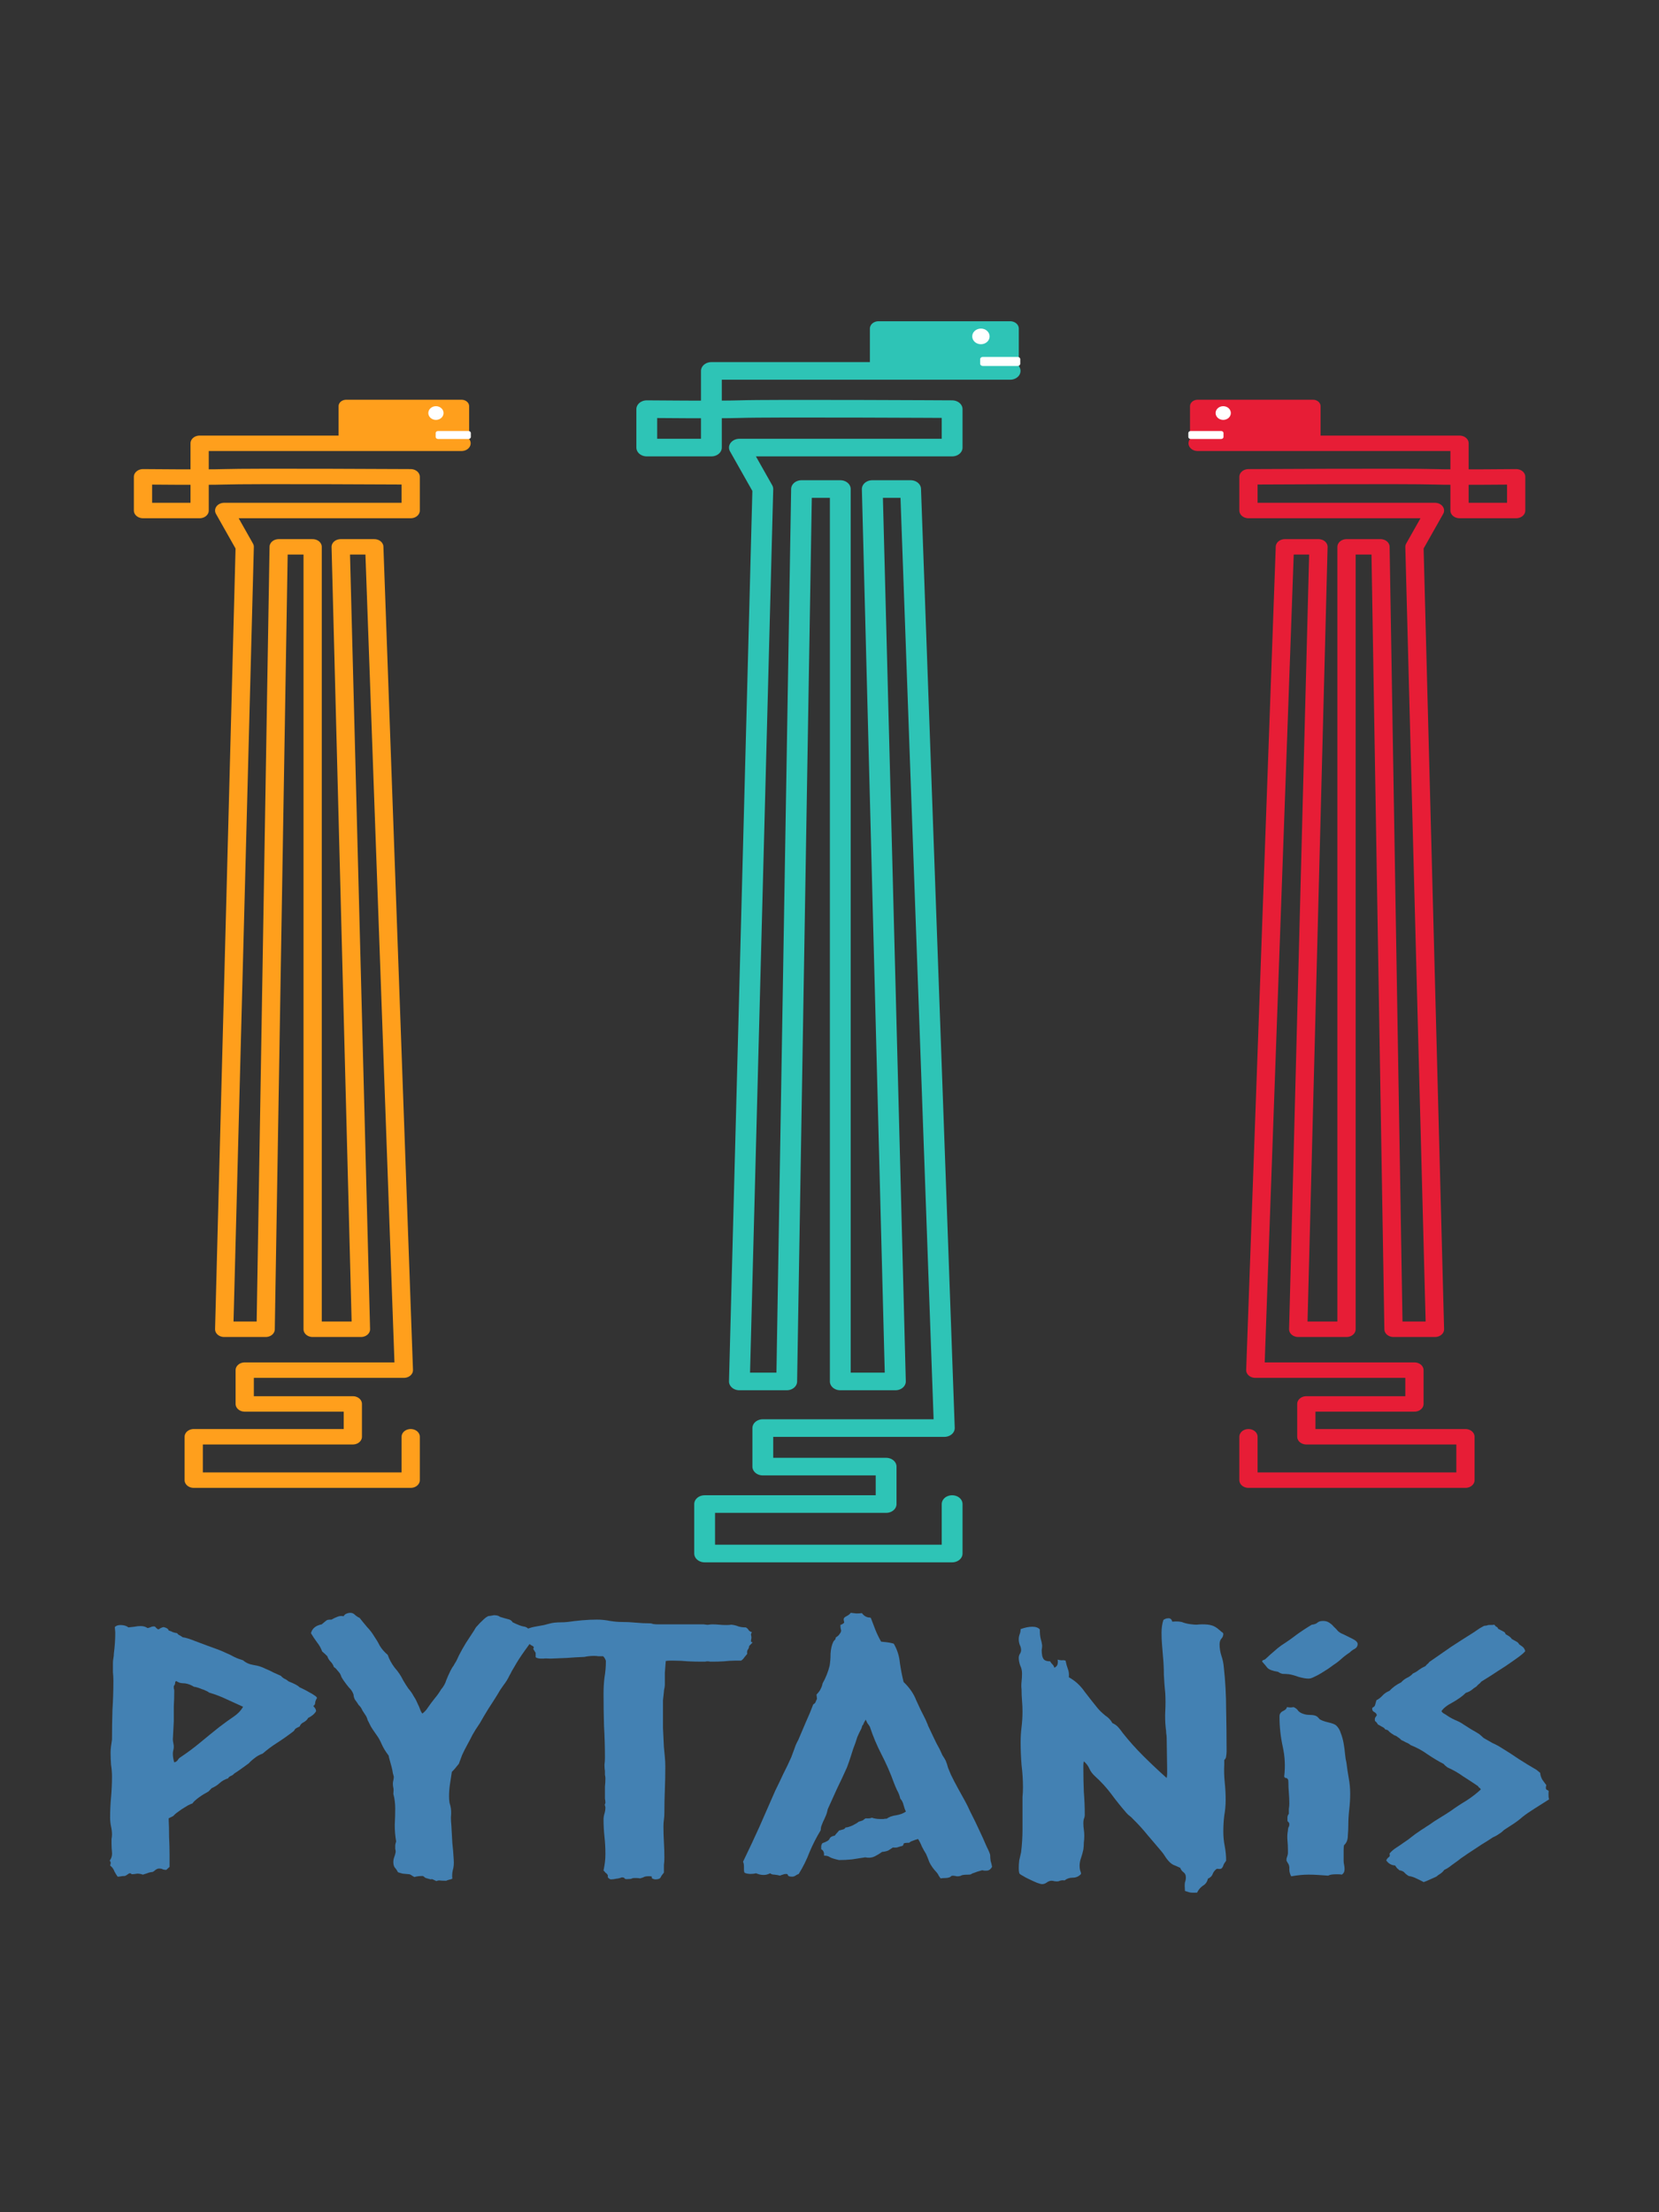 <?xml version="1.0" encoding="UTF-8" standalone="no"?>
<svg
   xmlns:dc="http://purl.org/dc/elements/1.1/"
   xmlns:cc="http://creativecommons.org/ns#"
   xmlns:rdf="http://www.w3.org/1999/02/22-rdf-syntax-ns#"
   xmlns:svg="http://www.w3.org/2000/svg"
   xmlns="http://www.w3.org/2000/svg"
   xmlns:sodipodi="http://sodipodi.sourceforge.net/DTD/sodipodi-0.dtd"
   xmlns:inkscape="http://www.inkscape.org/namespaces/inkscape"
   sodipodi:docname="logo.svg"
   inkscape:version="1.0 (4035a4f, 2020-05-01)"
   id="svg4355"
   version="1.1"
   viewBox="0 0 158.75 211.667"
   height="800"
   width="600">
  <rect x="0" y="0" width="158.75" height="211.667" fill="#333333" stroke="none"/>
  <defs
     id="defs4349" />
  <sodipodi:namedview
     inkscape:window-maximized="0"
     inkscape:window-y="172"
     inkscape:window-x="1284"
     inkscape:window-height="1174"
     inkscape:window-width="1252"
     units="px"
     showgrid="false"
     inkscape:document-rotation="0"
     inkscape:current-layer="layer1"
     inkscape:document-units="px"
     inkscape:cy="445.71429"
     inkscape:cx="394.28571"
     inkscape:zoom="0.35"
     inkscape:pageshadow="2"
     inkscape:pageopacity="0.0"
     borderopacity="1.0"
     bordercolor="#666666"
     pagecolor="#ffffff"
     id="base" />
  <g
     id="layer1"
     inkscape:groupmode="layer"
     inkscape:label="Layer 1">
    <g
       transform="translate(1.134,1.025)"
       id="g5026">
      <g
         transform="matrix(0.216,0,0,0.216,-58.762,215.597)"
         id="g4330"
         style="clip-rule:evenodd;fill-rule:evenodd;stroke-linecap:round;stroke-linejoin:round;stroke-miterlimit:1.5">
        <g
           id="g1036-1-4"
           style="clip-rule:evenodd;display:inline;fill-rule:evenodd;stroke-linecap:round;stroke-linejoin:round;stroke-miterlimit:1.5"
           transform="matrix(0.358,0,0,0.303,151.884,-977.281)">
          <path
             d="m 829.212,2015.97 v 63.409 h -268.51 v -63.409 h 196.883 v -48.002 h -133.77 v -49.401 h 196.93 L 784.15,714.987 h -41.578 l 25.071,1143.84 h -59.78 V 714.987 h -42.031 l -16.106,1143.84 h -51.314 l 25.403,-1143.84 -25.403,-53.128 h 230.8 v -49.248 c 0,0 -199.154,-1.314 -230.8,0 -21.283,0.883 -100.489,0 -100.489,0 v 49.248 h 70.1 v -98.266 h 324.089"
             style="fill:none;stroke:#ff9f1c;stroke-width:22.58px"
             id="path1028-3-1" />
          <rect
             x="749.377"
             y="509.327"
             width="142.734"
             height="54.266"
             style="fill:#ff9f1c;stroke:#ff9f1c;stroke-width:18.82px"
             id="rect1030-7-8" />
          <ellipse
             cx="860.44"
             cy="519.359"
             rx="9.431"
             ry="10.032"
             style="fill:#ffffff"
             id="ellipse1032-8-8" />
          <path
             d="m 903.618,548.544 c 0,-1.606 -1.303,-2.91 -2.909,-2.91 h -37.696 c -1.606,0 -2.91,1.304 -2.91,2.91 v 5.819 c 0,1.606 1.304,2.91 2.91,2.91 h 37.696 c 1.606,0 2.909,-1.304 2.909,-2.91 z"
             style="fill:#ffffff"
             id="path1034-8-3" />
        </g>
        <g
           id="g1036-9-3-3-5"
           style="clip-rule:evenodd;display:inline;fill-rule:evenodd;stroke-linecap:round;stroke-linejoin:round;stroke-miterlimit:1.5"
           transform="matrix(-0.358,0,0,0.303,1116.734,-977.281)">
          <path
             d="m 829.212,2015.97 v 63.409 h -268.51 v -63.409 h 196.883 v -48.002 h -133.77 v -49.401 h 196.93 L 784.15,714.987 h -41.578 l 25.071,1143.84 h -59.78 V 714.987 h -42.031 l -16.106,1143.84 h -51.314 l 25.403,-1143.84 -25.403,-53.128 h 230.8 v -49.248 c 0,0 -199.154,-1.314 -230.8,0 -21.283,0.883 -100.489,0 -100.489,0 v 49.248 h 70.1 v -98.266 h 324.089"
             style="fill:none;fill-rule:evenodd;stroke:#e71d36;stroke-width:22.58px;stroke-opacity:1"
             id="path1028-3-7-8-2" />
          <rect
             x="749.377"
             y="509.327"
             width="142.734"
             height="54.266"
             style="fill:#e71d36;fill-opacity:1;fill-rule:evenodd;stroke:#e71d36;stroke-width:18.82px;stroke-opacity:1"
             id="rect1030-8-9-1-2" />
          <ellipse
             cx="860.44"
             cy="519.359"
             rx="9.431"
             ry="10.032"
             style="fill:#ffffff;fill-rule:evenodd"
             id="ellipse1032-0-0-5-6" />
          <path
             d="m 903.618,548.544 c 0,-1.606 -1.303,-2.91 -2.909,-2.91 h -37.696 c -1.606,0 -2.91,1.304 -2.91,2.91 v 5.819 c 0,1.606 1.304,2.91 2.91,2.91 h 37.696 c 1.606,0 2.909,-1.304 2.909,-2.91 z"
             style="fill:#ffffff;fill-rule:evenodd"
             id="path1034-2-2-3-6" />
        </g>
        <g
           transform="matrix(0.358,0,0,0.303,162.726,-1040.281)"
           style="clip-rule:evenodd;display:inline;fill-rule:evenodd;stroke-linecap:round;stroke-linejoin:round;stroke-miterlimit:1.5"
           id="g1026-5-7">
          <path
             id="path1018-4-8"
             style="fill:none;stroke:#2ec4b6;stroke-width:25.75px"
             d="m 1468.93,2322.28 v 72.324 h -306.263 v -72.324 h 224.565 v -54.751 h -152.578 v -56.347 h 224.619 l -41.74,-1372.81 h -47.424 l 28.596,1304.67 H 1330.52 V 838.372 h -47.941 l -18.371,1304.67 h -58.529 l 28.975,-1304.67 -28.975,-60.598 H 1468.93 V 721.6 c 0,0 -227.155,-1.498 -263.251,0 -24.275,1.008 -114.617,0 -114.617,0 v 56.174 h 79.955 V 665.691 h 369.658" />
          <rect
             id="rect1020-3-4"
             style="fill:#2ec4b6;stroke:#2ec4b6;stroke-width:21.46px"
             height="61.896"
             width="162.804"
             y="603.801"
             x="1377.88" />
          <ellipse
             id="ellipse1022-6-1"
             style="fill:#ffffff"
             ry="11.443"
             rx="10.757"
             cy="615.244"
             cx="1504.55" />
          <path
             id="path1024-5-7"
             style="fill:#ffffff"
             d="m 1553.22,648.533 c 0,-1.832 -1.487,-3.319 -3.318,-3.319 h -42.996 c -1.832,0 -3.319,1.487 -3.319,3.319 v 6.638 c 0,1.831 1.487,3.318 3.319,3.318 h 42.996 c 1.831,0 3.318,-1.487 3.318,-3.318 z" />
        </g>
      </g>
      <g
         style="font-size:180.59px;line-height:1.25;font-family:'Caesar Dressing';-inkscape-font-specification:'Caesar Dressing';clip-rule:evenodd;display:inline;fill:#4381b3;fill-opacity:1;fill-rule:evenodd;stroke-width:0.301;stroke-linecap:round;stroke-linejoin:round;stroke-miterlimit:1.5"
         id="text1611-2-2"
         transform="matrix(0.254,0,0,0.184,-60.936,99.575)"
         aria-label="Pytanis">
        <path
           id="path897-7"
           style="font-size:180.59px;fill:#4381b3;fill-opacity:1;stroke-width:0.301"
           d="m 291.037,299.87 q 0.705,-0.176 1.235,-0.529 0.529,-0.353 1.234,-0.353 0.529,0.176 0.705,0.705 0.353,0.529 0.882,0.882 0.529,-0.353 0.882,-0.705 0.529,-0.353 1.058,-0.529 1.764,0.529 1.94,1.764 0.882,0.353 1.587,0.882 0.705,0.353 1.587,0.529 0.353,0.705 0.882,1.058 0.529,0.353 1.234,1.058 1.764,0.353 4.585,1.94 2.998,1.587 4.762,2.469 1.764,0.882 3.527,1.764 1.764,0.882 3.351,1.94 1.587,0.882 3.174,2.116 1.587,1.058 3.351,1.764 1.587,1.94 4.056,2.469 2.469,0.529 4.409,1.94 1.587,0.882 2.998,1.94 1.411,0.882 2.822,1.764 0.529,0.882 1.234,1.411 0.882,0.529 1.587,1.411 3.527,1.94 4.056,2.998 0.529,0.353 1.587,1.058 1.058,0.705 2.116,1.587 1.058,0.705 1.94,1.587 0.882,0.705 1.058,1.411 -0.705,1.587 -0.705,2.645 0,0.882 -0.705,1.587 1.058,1.411 1.058,2.645 -0.882,2.116 -2.998,3.527 -0.529,1.411 -1.764,2.293 -1.058,0.705 -1.411,2.116 -1.411,0.882 -1.764,1.411 -0.176,0.529 -0.529,1.058 -3.351,3.527 -6.349,6.173 -2.822,2.469 -5.291,5.467 -1.764,0.882 -2.998,2.293 -1.234,1.234 -2.293,2.822 -1.411,1.411 -2.822,2.822 -1.234,1.235 -2.645,2.469 -0.353,0.705 -1.235,1.234 -0.705,0.353 -1.058,1.234 -1.94,0.882 -3.174,2.469 -1.235,1.587 -2.998,2.645 l -1.234,1.764 q -0.529,0.353 -1.587,1.234 -0.882,0.705 -1.94,1.764 -0.882,0.882 -1.587,1.764 -0.705,0.882 -0.882,1.411 -0.529,0.176 -1.764,1.058 -1.058,0.882 -2.293,1.94 -1.058,1.058 -2.116,2.116 -0.882,1.058 -1.058,1.411 l -1.764,1.234 q 0.176,4.762 0.176,9.7 0.176,4.762 0.176,9.523 v 5.996 l -1.234,1.587 q -0.882,0 -1.411,-0.353 -0.529,-0.353 -1.234,-0.353 -0.705,0 -1.411,0.705 -0.529,0.705 -1.058,1.058 -1.235,0.176 -2.116,0.705 -0.705,0.353 -1.587,0.705 -1.058,-0.529 -2.116,-0.529 -2.293,0.529 -2.293,0.176 0.176,-0.353 -0.705,-0.353 -1.411,1.411 -1.764,1.411 -0.705,0 -1.411,0.176 -0.529,0.176 -1.234,0.176 -0.705,-1.411 -1.234,-2.822 -0.353,-1.587 -1.587,-2.998 0.529,-1.764 -0.176,-2.469 1.058,-1.94 0.882,-4.409 -0.176,-2.469 -0.176,-4.585 0,-1.235 0,-2.293 0.176,-1.234 0.176,-2.293 0,-2.116 -0.353,-4.233 -0.353,-2.293 -0.353,-4.585 0,-5.291 0.353,-10.581 0.353,-5.467 0.353,-10.758 0,-2.998 -0.353,-6.173 -0.176,-3.174 -0.176,-6.173 0,-1.94 0.176,-3.527 0.176,-1.764 0.353,-3.351 0,-8.112 0.176,-15.519 0.353,-7.583 0.353,-14.99 0,-2.469 -0.176,-4.585 0,-2.293 0,-4.762 0,-1.234 0.176,-2.469 0.176,-1.235 0.176,-2.469 0.529,-5.467 0.529,-10.934 l -0.176,-2.822 q 0.705,-1.058 2.116,-1.058 1.94,0 2.998,1.234 1.234,-0.176 2.293,-0.353 1.234,-0.353 2.293,-0.353 1.587,0 2.645,1.058 z m 10.405,28.041 q 0,0.882 -0.176,1.411 -0.176,0.353 -0.353,0.705 0,0.529 0,1.235 0.176,0.529 0.176,1.234 0,4.056 -0.176,8.112 0,3.88 0,7.76 l -0.353,9.347 q 0,0.882 0.176,1.94 0.176,1.058 0.176,1.94 0,0.882 -0.176,1.764 -0.176,0.882 -0.176,1.764 0,2.293 0.529,4.585 0.882,-0.353 1.234,-1.058 0.353,-0.882 0.882,-1.411 4.056,-3.704 7.583,-7.76 3.527,-4.056 7.231,-8.112 3.174,-3.351 5.467,-5.467 2.293,-2.116 3.527,-5.114 -2.998,-1.94 -6.173,-3.88 -3.174,-2.116 -6.702,-3.527 -0.176,-0.353 -1.058,-0.882 -0.705,-0.529 -1.587,-0.882 -0.882,-0.529 -1.764,-0.882 -0.882,-0.353 -1.234,-0.353 -1.587,-1.411 -3.351,-1.764 -1.234,0 -2.116,-0.353 -0.882,-0.529 -1.234,-0.882 z" />
        <path
           id="path899-0"
           style="font-size:180.59px;fill:#4381b3;fill-opacity:1;stroke-width:0.301"
           d="m 437.59,303.221 q -1.94,3.527 -4.409,8.289 -2.469,4.762 -3.88,8.289 -0.529,1.235 -1.058,2.469 -0.353,1.058 -0.882,2.293 -0.882,2.645 -2.293,5.114 -1.234,2.293 -2.293,4.938 -1.587,3.527 -3.351,7.231 -1.587,3.527 -3.174,7.407 -1.764,3.527 -2.822,6.173 -0.882,2.469 -1.94,5.114 -1.058,2.645 -1.94,5.291 -0.705,2.469 -1.234,4.585 -1.587,2.822 -2.645,4.233 -0.353,3.174 -0.705,6.349 -0.353,3.174 -0.353,6.525 0,1.587 0.176,3.174 0.353,1.411 0.529,2.998 0.176,2.293 0,4.585 0,2.116 0.176,4.409 0.176,4.409 0.353,8.818 0.353,4.233 0.529,8.818 0.176,3.174 -0.353,5.467 -0.353,2.116 -0.176,4.409 -0.529,0.353 -1.235,0.529 -0.529,0.176 -1.058,0.529 -1.94,0 -2.645,-0.176 -0.529,0 -1.058,0.353 -1.587,-1.058 -1.764,-1.058 -0.176,0.176 -0.353,0.176 -2.116,-0.705 -2.293,-1.058 -0.176,-0.353 -0.705,-0.705 -1.94,0 -3.174,0.529 -0.529,-0.353 -0.882,-0.705 -0.353,-0.353 -0.882,-0.705 -1.587,-0.176 -2.645,-0.353 -1.058,-0.353 -1.764,-0.705 -0.529,-1.411 -1.234,-2.469 -0.529,-1.058 -0.529,-2.822 0,-1.411 0.353,-2.645 0.353,-1.234 0.529,-2.645 0,-0.882 -0.176,-1.587 0,-0.705 0,-1.587 0,-0.882 0.353,-2.293 -0.529,-4.056 -0.529,-8.465 0.176,-4.585 0.176,-8.642 0,-4.056 -0.705,-7.583 0.176,-2.293 0,-3.174 -0.176,-1.058 -0.176,-2.116 0,-0.882 0.176,-1.764 0.176,-1.058 0.176,-1.94 0,-0.176 -0.353,-1.764 -0.176,-1.764 -0.529,-3.527 -0.353,-1.94 -0.705,-3.527 -0.353,-1.764 -0.353,-2.116 -1.764,-3.174 -2.645,-5.996 -0.882,-2.822 -1.94,-4.762 -0.705,-1.411 -1.411,-2.822 -0.705,-1.411 -1.234,-2.998 -0.353,-0.882 -0.705,-1.94 -0.176,-1.058 -0.529,-1.94 -0.705,-1.411 -1.411,-2.998 -0.529,-1.764 -1.411,-2.822 -0.705,-1.587 -1.411,-2.822 -0.529,-1.411 -0.529,-2.645 -0.529,-2.116 -1.764,-3.704 -1.058,-1.764 -1.94,-3.527 -0.529,-1.058 -0.882,-1.94 -0.176,-0.882 -0.529,-1.764 -0.353,-0.705 -1.058,-1.764 -0.529,-1.058 -1.234,-1.587 -0.353,-1.587 -1.234,-2.822 -0.882,-1.234 -1.235,-2.822 -0.882,-1.234 -1.94,-2.469 -0.705,-2.645 -1.94,-4.762 -1.234,-2.293 -2.293,-4.762 0.705,-3.704 4.056,-4.585 1.764,-2.116 2.116,-2.293 0.353,-0.176 1.587,-0.176 1.058,-0.882 2.116,-1.411 1.058,-0.705 2.469,-0.353 0.176,-0.705 0.882,-1.235 0.882,-0.529 1.587,-0.529 1.058,0 1.764,1.058 0.882,1.058 1.764,1.587 1.411,2.469 2.822,4.762 1.587,2.293 2.645,4.762 1.234,2.469 2.116,4.938 1.058,2.469 2.998,4.762 0.882,3.527 2.645,6.702 1.94,2.998 3.174,6.525 0.882,2.116 1.94,4.233 1.234,1.94 2.116,4.233 0.529,1.058 0.882,2.116 0.353,1.058 0.705,2.116 0.353,0.882 0.705,2.293 0.353,1.411 0.882,2.293 1.234,-1.235 2.116,-3.174 1.234,-2.469 2.469,-4.585 1.411,-2.293 2.469,-4.762 1.411,-2.293 1.94,-4.762 0.705,-2.469 1.587,-4.938 0.353,-0.882 0.705,-1.764 0.529,-0.882 0.882,-1.94 0.529,-1.058 0.882,-2.116 0.353,-1.058 0.705,-2.116 1.234,-3.351 2.645,-6.525 1.587,-3.351 3.174,-6.702 0.176,-0.529 0.705,-1.587 0.705,-1.058 1.411,-2.116 0.882,-1.234 1.587,-2.116 0.705,-0.882 1.234,-1.235 0.353,-0.353 1.058,-0.353 0.882,-0.176 1.411,-0.353 1.587,0 2.293,0.882 2.116,0.882 3.174,1.234 1.058,0.353 1.587,1.587 2.645,1.764 3.88,2.116 1.411,0.176 2.116,1.411 1.94,1.234 2.293,1.764 0.353,0.529 0.705,1.058 z" />
        <path
           id="path901-3"
           style="font-size:180.59px;fill:#4381b3;fill-opacity:1;stroke-width:0.301"
           d="m 518.714,301.986 q -0.353,0.705 -0.353,1.411 0.176,0.705 0.176,1.587 -0.353,2.116 0,2.116 0.353,0 0.353,0.353 l -1.234,1.764 q 0,1.058 -0.529,1.94 -0.353,0.882 -0.176,2.116 -0.529,0.882 -1.058,1.764 -0.353,0.882 -1.235,1.764 h -2.293 q -1.94,0 -4.233,0.353 -2.116,0.176 -4.233,0.176 -0.353,0 -0.882,0 -0.529,-0.176 -1.058,-0.176 -0.353,0 -0.882,0.176 -0.529,0 -1.234,0 -2.645,0 -5.291,-0.176 -2.469,-0.353 -5.291,-0.353 -0.705,0 -1.411,0 -0.705,0 -1.587,0.176 -0.176,2.998 -0.353,6.173 0,2.998 0,6.173 0,0.882 -0.176,1.94 -0.176,0.882 -0.176,1.764 -0.176,2.293 -0.353,4.409 0,2.116 0,4.409 0,4.938 0,9.876 0.176,4.938 0.353,10.052 0.176,2.645 0.353,5.114 0.176,2.469 0.176,5.114 0,5.996 -0.176,11.992 -0.176,5.82 -0.176,11.816 0,1.94 -0.176,3.704 -0.176,1.587 -0.176,3.527 0,4.056 0.176,8.112 0.176,4.056 0.176,8.112 0,1.94 -0.176,3.88 0,1.94 0,3.88 -0.882,1.411 -1.234,2.469 -0.353,1.058 -2.116,1.058 -1.234,-0.353 -1.234,-0.882 0.176,-0.353 -0.176,-0.705 -1.587,-0.176 -2.469,0.176 -0.705,0.529 -1.764,0.882 -0.529,-0.176 -1.234,-0.176 -0.529,0 -1.058,0 -0.353,0 -0.705,0.176 -0.353,0.353 -1.587,0.353 -1.058,0.176 -1.234,-0.353 -0.176,-0.529 -1.058,-0.529 -0.882,0.529 -2.116,0.705 -1.058,0.353 -2.116,0.353 -1.058,-0.705 -1.058,-1.411 0.176,-0.529 -0.176,-1.234 -0.176,-0.353 -0.705,-0.882 -0.353,-0.705 -0.705,-1.058 0.353,-2.469 0.529,-4.409 0.176,-1.94 0.176,-4.233 0,-4.585 -0.353,-8.994 -0.353,-4.409 -0.353,-8.994 0,-1.411 0.353,-2.998 0.353,-1.587 0.353,-3.351 -0.353,-1.411 -0.176,-1.587 0.176,-0.353 0.176,-0.705 0,-1.058 -0.176,-2.116 0,-1.058 0,-2.116 0,-2.116 0,-4.233 0.176,-2.116 0.176,-4.233 0,-0.882 -0.176,-1.764 0,-1.058 0,-1.94 -0.176,-1.587 -0.176,-3.351 0.176,-1.764 0.176,-3.527 0,-8.465 -0.353,-16.754 -0.176,-8.289 -0.176,-16.754 0,-4.233 0.353,-8.289 0.529,-4.233 0.529,-8.465 0,-0.529 -0.353,-1.411 -0.353,-0.882 -0.705,-1.234 -0.882,0 -1.764,0 -0.705,-0.176 -1.587,-0.176 -1.94,0 -3.704,0.529 -3.351,0.176 -6.525,0.529 -2.998,0.176 -6.173,0.353 -2.116,-0.176 -2.645,0 -0.353,0 -0.882,0 -1.411,0 -2.116,-0.705 v -2.293 q -1.058,-2.116 -0.882,-2.293 0.176,-0.176 0.176,-0.529 0,-0.529 -0.882,-1.058 -1.058,-0.705 -1.058,-2.116 -0.176,-1.411 -0.705,-2.116 -0.529,-0.705 -0.529,-1.411 0,-1.234 0.529,-2.822 1.587,-0.882 2.998,-1.234 1.587,-0.353 3.527,-0.882 1.058,-0.353 1.94,-0.705 0.882,-0.353 1.94,-0.529 1.235,-0.176 2.469,-0.176 1.234,0 2.469,-0.176 2.645,-0.529 5.467,-0.882 2.998,-0.353 5.643,-0.353 2.469,0 4.938,0.705 2.469,0.529 4.409,0.529 2.822,0 5.291,0.353 2.645,0.353 5.467,0.353 0.353,0 1.058,0.353 0.882,0.176 1.94,0.176 h 17.107 q 1.411,0.353 1.94,0.176 0.705,-0.176 1.234,-0.176 1.411,0 2.645,0.176 1.234,0.176 2.645,0.176 1.234,0 1.94,-0.176 1.411,0.176 2.645,0.882 1.234,0.529 2.822,0.529 0.705,0.529 1.058,1.411 0.353,0.705 1.234,1.058 z" />
        <path
           id="path903-9"
           style="font-size:180.59px;fill:#4381b3;fill-opacity:1;stroke-width:0.301"
           d="m 563.509,294.579 q 0.882,3.174 1.764,6.349 0.882,2.998 2.116,5.996 2.645,0.353 3.174,0.529 0.705,0.176 1.587,0.529 1.94,4.585 2.293,9.876 0.529,5.114 1.411,10.052 3.351,4.409 4.762,9.523 1.587,4.938 3.527,10.052 0.529,1.764 0.705,2.293 0.176,0.353 0.176,0.705 1.058,2.998 2.116,6.173 1.058,3.174 2.293,6.173 0.529,1.587 1.058,3.174 0.705,1.411 1.234,2.822 0.529,1.764 0.882,3.704 0.529,1.764 1.058,3.527 1.234,3.527 2.645,7.054 1.411,3.527 2.822,7.054 0.529,1.235 1.94,5.467 1.587,4.233 3.174,8.994 1.587,4.585 2.822,8.642 1.411,3.88 1.411,4.762 0,1.411 0.176,2.998 0.353,1.411 0.529,2.998 -0.705,1.764 -1.764,1.94 -1.058,0.176 -1.94,-0.176 -0.882,0.353 -1.764,0.705 -0.705,0.353 -1.411,0.705 -0.529,0.176 -0.882,0.529 -0.353,0.353 -0.882,0.353 -2.116,0 -2.822,0.353 -0.529,0.529 -1.764,0.529 -1.587,-0.529 -2.116,-0.176 -0.353,0.529 -0.705,0.705 -0.705,0.353 -1.587,0.353 -0.882,0 -1.764,0.176 -0.353,-0.705 -0.705,-1.411 -0.176,-0.705 -0.705,-1.587 -1.94,-2.822 -2.822,-5.467 -0.705,-2.645 -1.234,-4.233 -0.882,-1.94 -1.587,-3.88 -0.529,-1.94 -1.411,-3.88 -1.058,0.353 -1.94,0.882 -0.882,0.353 -1.411,1.058 -2.116,0 -2.116,0.529 0,0.529 -0.353,1.058 -1.058,0.353 -1.764,0.705 -0.529,0.353 -1.94,0.176 -0.882,0.882 -1.764,1.587 -0.882,0.529 -2.293,0.705 -1.411,1.411 -2.998,2.469 -1.411,0.882 -3.351,0.353 -2.469,0.529 -4.938,1.058 -2.469,0.353 -4.938,0.353 -2.822,-0.882 -3.527,-1.587 -0.705,-0.705 -2.116,-0.705 0.176,-2.469 -1.058,-3.351 0,-0.529 0,-1.587 0.176,-1.235 0.529,-1.587 2.293,-1.058 2.645,-2.293 0.353,-1.234 1.94,-1.587 0.353,-0.705 0.705,-1.235 0.529,-0.705 0.882,-1.411 0.882,-0.353 1.411,-0.529 0.705,-0.176 1.058,-1.058 0.882,0 2.645,-1.058 1.764,-1.234 2.293,-1.94 1.411,-0.529 1.764,-0.882 0.353,-0.529 0.882,-0.882 1.764,0.176 2.293,-0.353 1.411,0.705 3.174,0.705 0.705,0 1.234,0 0.529,-0.176 1.234,-0.176 1.411,-1.411 3.527,-1.764 2.293,-0.529 3.704,-1.94 -0.529,-1.411 -0.882,-3.351 -0.353,-2.116 -1.235,-3.351 -0.353,-2.293 -1.234,-4.409 -0.705,-2.116 -1.234,-4.056 -1.94,-7.407 -4.585,-14.461 -2.645,-7.054 -4.409,-14.461 -0.353,-0.882 -0.882,-1.764 -0.353,-1.058 -0.705,-1.94 -0.882,2.116 -0.882,2.469 0,0.176 -0.353,0.529 -0.176,0.882 -0.353,1.587 -0.176,0.529 -0.529,1.411 -0.529,1.411 -1.058,3.174 -0.353,1.587 -0.705,2.998 -0.882,2.998 -1.587,6.349 -0.705,3.174 -1.587,6.349 -1.764,5.467 -3.704,10.934 -1.764,5.291 -3.527,10.758 -0.353,2.469 -0.882,3.88 -0.353,1.234 -0.882,2.645 -0.353,1.234 -0.705,2.469 -0.176,1.234 -0.176,1.94 -2.469,5.643 -4.233,11.463 -1.587,5.82 -4.056,11.287 -0.705,0.353 -1.234,0.882 -0.529,0.529 -1.234,0.529 -1.411,0 -1.587,-0.705 0,-0.705 -0.705,-0.705 -0.705,0 -1.234,0.353 -0.529,0.176 -1.058,0.529 -0.882,-0.353 -2.116,-0.529 -1.058,0 -1.587,-0.705 -1.234,0.882 -2.469,0.882 -1.411,0 -2.822,-0.882 -1.058,0.353 -2.116,0.353 -0.529,0 -1.234,-0.176 -0.705,-0.176 -1.058,-0.529 -0.176,-0.705 -0.176,-1.411 0,-0.705 0,-1.587 0,-1.764 -0.353,-2.645 3.174,-8.994 6.173,-18.165 2.998,-9.347 5.996,-18.87 1.587,-4.409 2.998,-8.642 1.587,-4.233 2.998,-8.642 0.705,-2.469 1.234,-4.585 0.529,-2.293 1.411,-4.409 1.411,-4.585 2.822,-9.171 1.587,-4.762 2.822,-9.347 0.705,-0.529 0.882,-1.235 0.176,-0.705 0.529,-1.587 l -0.176,-2.293 q 1.234,-1.764 1.587,-2.998 0.529,-1.411 0.705,-2.822 0.882,-2.116 1.587,-4.585 0.705,-2.469 1.058,-4.585 0.353,-2.822 0.353,-6.349 0.176,-3.704 1.058,-6.173 0.353,-0.705 0.529,-0.882 0.353,-0.353 0.353,-1.235 0.353,-0.353 0.705,-0.705 0.529,-0.529 0.705,-1.058 0.882,-1.411 0.529,-2.469 -0.176,-1.058 -0.176,-2.293 1.587,-0.882 1.411,-1.587 -0.176,-0.705 -0.176,-1.411 0,-0.882 1.058,-1.587 1.234,-0.882 1.587,-1.764 1.058,0.176 2.116,0.353 1.058,0 2.116,-0.176 1.234,2.293 2.998,2.293 z" />
        <path
           id="path905-9"
           style="font-size:180.59px;fill:#4381b3;fill-opacity:1;stroke-width:0.301"
           d="m 677.083,296.519 q 2.822,-0.353 4.233,0.529 1.587,0.705 3.174,0.882 0.882,0.176 1.764,0.176 1.058,-0.176 2.116,-0.176 2.293,0 3.527,0.529 1.411,0.529 2.822,2.293 0.353,0.353 0.882,1.058 0.705,0.529 0.705,1.058 0,1.411 -0.705,2.469 -0.705,1.058 -0.705,2.998 0,2.998 0.705,5.996 0.705,2.822 0.882,5.82 0.882,10.934 0.882,22.045 0.176,10.934 0.176,21.692 0,1.411 -0.176,2.645 0,1.058 -0.705,1.94 v 2.293 q -0.176,4.585 0.176,9.347 0.353,4.585 0.353,9.171 0,4.056 -0.529,8.112 -0.353,4.056 -0.353,8.289 0,3.88 0.529,7.583 0.529,3.704 0.529,7.583 -0.882,1.587 -1.058,2.469 -0.176,0.882 -0.705,1.587 -0.529,0.353 -1.234,0.176 -0.529,-0.176 -0.882,0.353 -0.882,1.058 -1.234,2.469 -0.353,1.411 -1.764,2.293 -0.353,2.469 -1.94,3.704 -1.411,1.411 -2.116,3.527 -2.116,0.176 -2.998,-0.176 -0.705,-0.353 -1.587,-0.705 -0.176,-2.998 0,-4.409 0.353,-1.234 0.353,-2.645 0,-1.764 -0.882,-2.645 -0.882,-0.882 -1.234,-2.293 -1.94,-1.234 -2.645,-1.587 -0.705,-0.529 -1.235,-1.234 -1.058,-1.411 -1.764,-2.998 -0.705,-1.587 -1.587,-2.998 -2.469,-4.056 -5.114,-8.289 -2.469,-4.233 -5.467,-8.289 -0.529,-0.882 -1.234,-1.587 -0.705,-0.705 -1.235,-1.587 -2.998,-4.762 -5.643,-9.7 -2.645,-4.938 -6.173,-9.347 -1.411,-1.764 -2.116,-3.88 -0.705,-2.293 -2.116,-3.88 -0.176,0.882 -0.176,1.94 0,1.058 0,1.94 0,5.996 0.176,11.992 0.353,5.82 0.353,11.816 0,1.234 -0.353,2.293 -0.176,0.882 -0.176,2.116 0,1.764 0.176,3.351 0.176,1.587 0.176,3.174 0,1.94 -0.176,3.704 0,1.764 -0.176,3.527 -0.353,2.293 -0.882,4.409 -0.529,1.94 -0.529,4.056 0,1.234 0.176,2.293 0.353,1.058 0.353,1.94 -1.234,1.94 -3.174,1.94 -1.764,0 -2.998,1.411 -1.058,-0.176 -1.764,0.176 -0.529,0.353 -1.058,0.353 -0.705,0 -1.235,-0.176 -0.353,-0.176 -0.882,-0.176 -0.882,0 -1.764,0.882 -0.882,0.882 -1.764,0.882 -0.529,0 -1.94,-0.705 -1.234,-0.705 -2.822,-1.764 -1.411,-0.882 -2.645,-1.94 -1.234,-0.882 -1.234,-1.411 -0.176,-0.882 -0.176,-2.469 0,-2.116 0.176,-4.056 0.353,-2.116 0.705,-4.233 0.529,-5.996 0.529,-11.816 0,-5.996 0,-11.992 0,-2.469 0,-4.938 0.176,-2.469 0.176,-4.938 0,-5.82 -0.529,-11.64 -0.353,-5.996 -0.353,-11.816 0,-4.056 0.353,-7.936 0.353,-4.056 0.353,-7.936 0,-2.998 -0.176,-5.82 -0.176,-2.822 -0.176,-5.82 -0.176,-1.94 0,-4.056 0.176,-2.293 0.176,-4.233 0,-2.293 -0.705,-4.233 -0.529,-2.116 -0.529,-3.88 0,-1.058 0.353,-1.94 0.529,-1.058 0.529,-2.116 0,-1.411 -0.529,-2.822 -0.353,-1.411 -0.353,-2.822 0,-1.411 0.353,-2.645 0.353,-1.234 0.353,-2.645 2.469,-1.234 4.409,-1.234 1.94,0 2.822,1.411 0,3.174 0.353,4.938 0.353,1.587 0.529,3.351 0,1.058 -0.176,2.469 0,1.411 0.176,2.822 0.176,1.234 0.705,2.116 0.705,0.882 2.293,0.882 0.353,0.882 0.882,1.587 0.529,0.705 0.705,1.764 1.058,-0.705 1.234,-1.94 0.176,-1.234 0,-2.293 0.882,0.353 1.587,0.353 0.705,-0.176 1.411,0.176 0.353,2.469 0.882,4.409 0.529,1.764 0.353,4.233 3.527,2.645 5.996,7.583 2.645,4.762 4.938,8.642 1.234,1.94 2.822,3.704 1.764,1.587 2.645,3.88 1.411,0.882 2.293,2.293 0.882,1.411 1.587,2.822 3.527,6.173 7.76,11.992 4.233,5.82 8.818,11.463 0.176,-1.234 0.176,-2.293 0,-1.234 0,-2.469 L 674.967,357.186 q 0,-1.411 -0.176,-2.645 0,-1.235 -0.176,-2.645 -0.353,-4.585 -0.176,-8.994 0.176,-4.409 0,-8.994 -0.353,-4.762 -0.529,-9.7 0,-4.938 -0.353,-9.876 -0.176,-2.998 -0.353,-5.996 -0.176,-2.998 -0.176,-5.996 0,-3.704 0.705,-6.702 0.353,-0.353 0.705,-0.529 0.529,-0.353 1.234,-0.353 1.058,0 1.411,1.764 z" />
        <path
           id="path907-9"
           style="font-size:180.59px;fill:#4381b3;fill-opacity:1;stroke-width:0.301"
           d="m 746.921,308.159 q 0,1.587 -1.058,2.469 -1.058,0.705 -1.94,1.94 -1.764,1.587 -3.174,3.351 -1.234,1.587 -2.998,3.174 -0.705,0.705 -1.94,1.94 -1.234,1.058 -2.645,2.293 -1.234,1.058 -2.645,1.94 -1.234,0.882 -2.116,0.882 -1.411,0 -3.704,-0.882 -2.116,-1.058 -3.704,-1.411 -1.234,-0.176 -2.293,-0.176 -0.882,-0.176 -1.764,-1.058 -3.174,-0.705 -4.056,-2.116 -0.882,-1.587 -1.94,-3.174 0,-0.705 0.529,-0.882 0.529,-0.176 0.882,-0.705 1.764,-2.293 2.998,-3.704 1.234,-1.587 2.822,-3.174 2.998,-2.645 5.643,-5.467 2.822,-2.822 5.82,-5.291 1.411,-0.176 2.116,-1.058 0.705,-0.882 2.116,-0.882 1.411,0 2.293,0.882 1.058,0.882 1.764,2.116 0.882,1.058 1.587,2.293 0.882,1.058 1.94,1.587 1.234,0.882 3.351,2.293 2.116,1.411 2.116,2.822 z m -24.161,32.802 q 1.234,0.705 1.764,1.94 0.705,1.058 1.94,1.587 1.058,0.529 2.293,0.529 1.235,0 2.116,0.353 0.705,0.353 1.058,0.882 0.353,0.529 0.705,1.058 1.058,0.882 3.174,1.587 2.293,0.705 2.998,1.587 1.234,1.587 1.764,4.056 0.705,2.469 1.058,5.291 0.353,2.645 0.529,5.467 0.176,2.645 0.529,4.585 0.353,4.056 0.882,8.112 0.529,3.88 0.529,7.936 0,4.056 -0.353,8.289 -0.353,4.233 -0.353,8.289 0,2.116 -0.176,5.291 0,3.174 -1.411,4.938 -0.176,0.705 -0.176,2.469 v 5.643 q 0,1.058 0.176,2.116 0.176,1.058 0.176,2.293 0,1.94 -1.058,2.822 -0.529,-0.176 -1.235,-0.176 -0.529,0 -1.058,0 -1.94,0 -2.822,0.705 -1.94,-0.176 -3.704,-0.353 -1.764,-0.176 -3.704,-0.176 -2.998,0 -6.525,0.882 -0.705,-1.764 -0.705,-3.704 0.176,-1.94 -0.705,-3.527 -0.176,-0.529 -0.353,-0.882 0,-0.529 0,-1.058 0.529,-2.116 0.529,-2.822 0,-0.882 0,-1.764 0,-2.469 -0.176,-4.938 -0.176,-2.645 0.176,-5.114 0,-0.882 0.176,-1.587 0.353,-0.705 0.353,-1.587 0,-0.882 -0.353,-1.234 -0.353,-0.353 -0.353,-0.882 0,-0.529 0,-1.764 0.176,-1.234 0.529,-1.587 0,-1.411 0,-2.645 0.176,-1.411 0.176,-2.645 0,-2.822 -0.176,-5.643 -0.176,-2.822 -0.176,-5.467 0,-1.234 -0.176,-1.587 -0.176,-0.353 -0.353,-0.529 -0.176,-0.176 -0.529,-0.176 -0.353,-0.176 -0.529,-0.705 0.705,-7.76 -0.529,-15.519 -1.234,-7.76 -1.234,-15.696 0,-1.234 0.353,-1.764 0.353,-0.705 0.882,-1.058 0.529,-0.353 0.882,-0.705 0.529,-0.529 0.705,-1.411 1.411,0.353 2.469,0 z" />
        <path
           id="path909-1"
           style="font-size:180.59px;fill:#4381b3;fill-opacity:1;stroke-width:0.301"
           d="m 798.417,298.106 q 0.353,0.705 0.705,1.058 0.529,0.176 0.705,1.058 1.234,0.882 1.94,1.411 0.705,0.353 0.882,1.411 1.587,1.234 1.764,1.587 0.353,0.353 0.529,0.882 0.882,0.705 1.587,1.235 0.882,0.529 1.234,1.587 1.411,1.234 1.764,1.94 0.353,0.705 0.529,1.587 -0.705,1.234 -2.822,3.351 -2.116,2.116 -4.762,4.585 -2.645,2.293 -5.114,4.585 -2.469,2.116 -3.88,3.351 -0.353,0.705 -0.882,1.234 -0.529,0.529 -0.882,1.234 -1.058,0.882 -1.94,1.94 -0.882,0.882 -2.116,1.411 -1.764,2.469 -4.938,4.938 -3.174,2.293 -4.233,4.585 0.176,0.529 0.705,1.058 0.705,0.529 1.058,0.882 1.411,1.411 3.351,2.645 1.94,1.058 3.351,2.469 1.411,1.234 2.822,2.469 1.411,1.058 2.822,2.293 0.705,0.705 1.764,2.116 1.764,1.411 3.351,2.645 1.764,1.058 3.351,2.469 3.351,2.822 6.525,5.82 3.174,2.822 6.702,5.643 l 1.411,1.587 q 0,1.411 0.705,3.351 0.882,1.764 1.587,2.998 -0.353,1.764 0,2.293 0.529,0.353 0.882,0.705 -0.176,3.351 0.176,4.409 -2.998,2.645 -5.643,4.938 -2.469,2.116 -4.409,4.233 -1.587,1.94 -3.351,3.527 -1.587,1.411 -3.527,3.174 -1.058,1.411 -1.764,1.94 -1.234,1.234 -2.469,1.94 -2.116,1.94 -4.233,3.704 -1.94,1.764 -3.88,3.527 -1.411,1.234 -2.645,2.469 -1.235,1.058 -2.469,2.469 -1.058,1.058 -2.469,2.469 -1.234,1.411 -2.645,2.293 -0.529,1.058 -1.411,1.94 -0.882,0.705 -1.587,1.587 -1.234,0.705 -2.293,1.411 -1.058,0.705 -2.469,1.411 -1.411,-1.058 -2.822,-1.94 -1.234,-0.882 -2.822,-1.234 -1.058,-0.882 -1.587,-1.764 -0.529,-0.882 -1.94,-1.234 -0.353,-0.529 -0.882,-1.058 -0.353,-0.705 -0.705,-1.411 -2.116,-0.176 -3.351,-2.645 0.353,-1.058 0.882,-1.587 0.705,-0.529 0.353,-1.94 1.058,-1.764 2.469,-2.998 1.587,-1.411 2.998,-2.822 1.587,-1.411 2.822,-2.822 1.411,-1.587 2.998,-2.998 0.882,-0.882 1.764,-1.587 0.882,-0.882 1.94,-1.764 1.94,-1.94 3.88,-3.527 2.116,-1.764 4.233,-3.704 2.822,-2.822 5.82,-5.291 2.998,-2.645 5.467,-5.82 -0.176,-0.705 -0.529,-0.882 -0.353,-0.353 -0.529,-0.882 -2.822,-2.645 -5.643,-5.114 -2.645,-2.645 -5.82,-4.585 -1.058,-1.058 -1.411,-1.764 -3.174,-2.293 -6.173,-5.114 -2.822,-2.822 -6.349,-4.762 -0.705,-0.882 -1.764,-1.411 -0.882,-0.705 -1.764,-1.235 -0.529,-0.882 -1.235,-1.411 -0.529,-0.705 -1.411,-1.058 -1.411,-1.234 -1.94,-1.94 -0.353,-0.882 -1.411,-1.058 -0.353,-0.882 -1.234,-1.411 -0.705,-0.529 -1.587,-1.234 -0.353,-1.058 -1.058,-1.764 -0.176,-1.411 0.176,-1.94 0.353,-0.705 0.529,-1.058 -0.176,-1.058 -0.882,-1.587 -0.882,-0.529 -0.882,-1.764 0,-0.705 0.529,-0.882 0.353,-0.353 0.529,-0.882 l 0.529,-2.645 q 1.411,-1.058 2.293,-2.469 1.058,-1.587 2.645,-2.469 1.764,-2.645 4.409,-4.409 0.882,-1.411 2.116,-2.293 1.411,-0.882 2.293,-2.293 1.411,-0.882 2.293,-1.94 1.058,-1.058 2.469,-1.94 0.353,-0.705 0.705,-1.058 0.529,-0.529 0.705,-1.058 4.762,-4.585 8.289,-7.936 3.704,-3.351 7.583,-6.702 1.058,-0.882 2.116,-1.94 1.058,-1.058 2.293,-1.94 0.353,-0.353 0.882,-0.353 0.529,0 1.058,-0.353 2.116,0 2.293,-0.176 z" />
      </g>
    </g>
  </g>
</svg>
